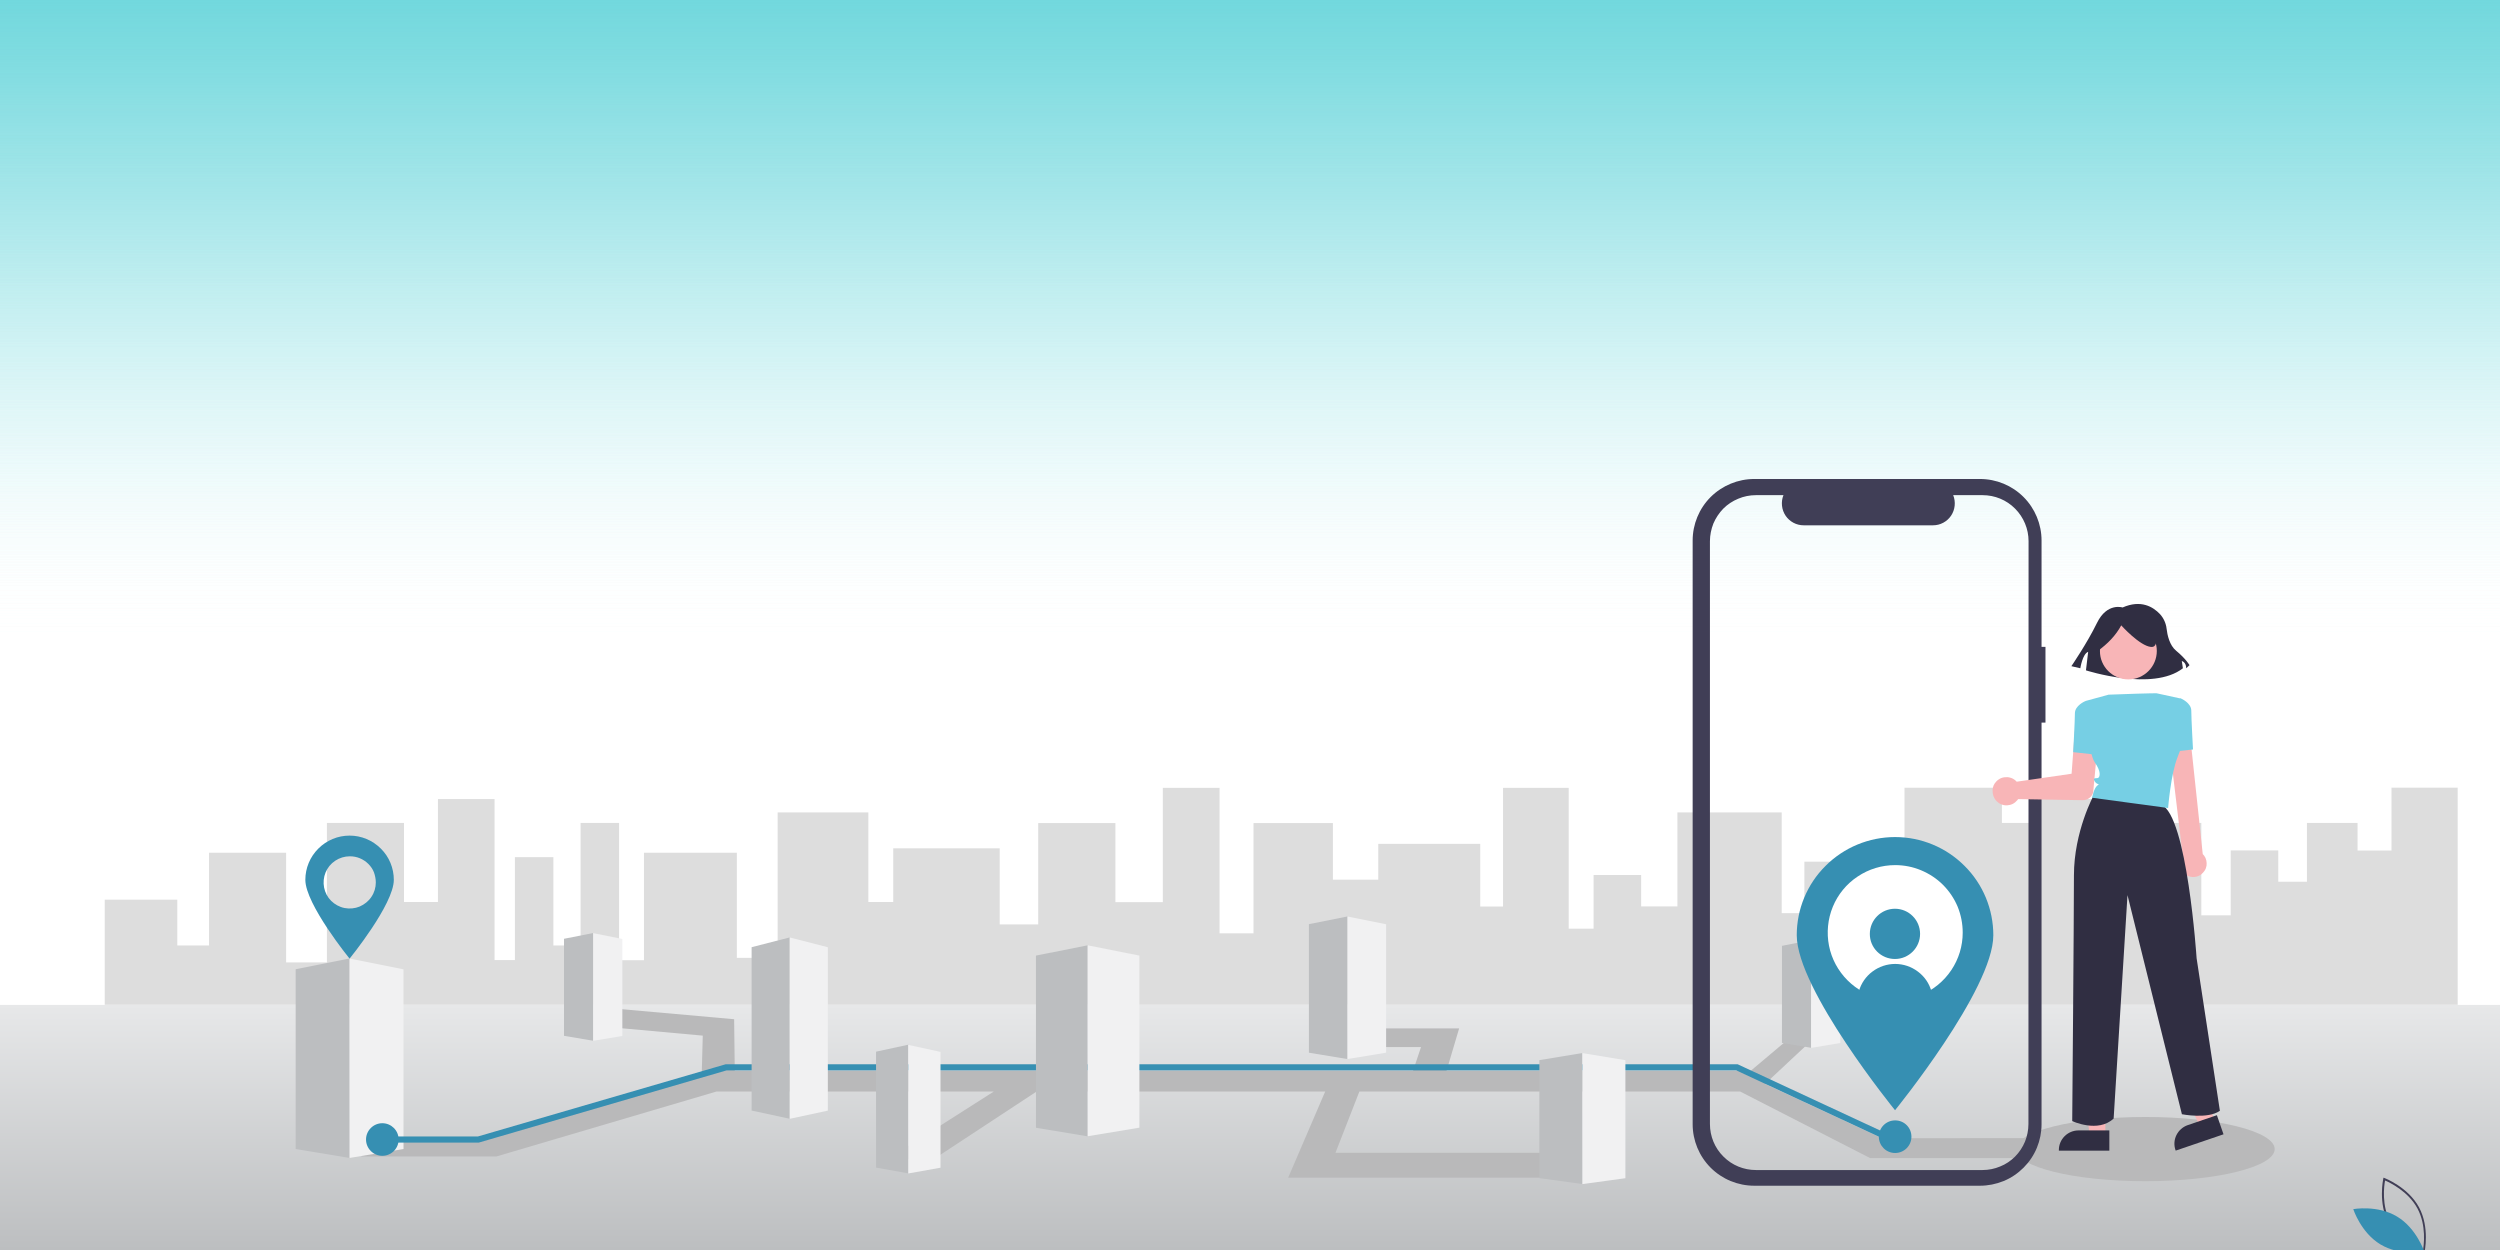 <?xml version="1.0" encoding="utf-8"?>
<!-- Generator: Adobe Illustrator 19.2.0, SVG Export Plug-In . SVG Version: 6.00 Build 0)  -->
<svg version="1.1"
	 id="svg2" sodipodi:docname="Hero-Image.ai" xmlns:cc="http://creativecommons.org/ns#" xmlns:dc="http://purl.org/dc/elements/1.1/" xmlns:inkscape="http://www.inkscape.org/namespaces/inkscape" xmlns:rdf="http://www.w3.org/1999/02/22-rdf-syntax-ns#" xmlns:sodipodi="http://sodipodi.sourceforge.net/DTD/sodipodi-0.dtd" xmlns:svg="http://www.w3.org/2000/svg"
	 xmlns="http://www.w3.org/2000/svg" xmlns:xlink="http://www.w3.org/1999/xlink" x="0px" y="0px" viewBox="0 0 2040 1020"
	 style="enable-background:new 0 0 2040 1020;" xml:space="preserve">
<style type="text/css">
	.st0{fill:url(#path36_1_);}
	.st1{fill:url(#SVGID_2_);}
	.st2{clip-path:url(#SVGID_4_);}
	.st3{fill:url(#path56_1_);}
	.st4{fill:url(#path76_1_);}
	.st5{fill:#B9B9BA;}
	.st6{fill:#DDDDDD;}
	.st7{fill:#BCBEC0;}
	.st8{fill:#F1F1F2;}
	.st9{fill:none;stroke:#368FB2;stroke-width:5;stroke-miterlimit:10;}
	.st10{clip-path:url(#SVGID_6_);}
	.st11{fill:#403E56;}
	.st12{fill:#368FB2;}
	.st13{fill:#FFFFFF;}
	.st14{fill:#F8B5B7;}
	.st15{fill:#302E42;}
	.st16{fill:#76CFE4;}
</style>
<g id="g44">
	<g id="g42">
		<g id="g40">
			<g id="g38">
				
					<linearGradient id="path36_1_" gradientUnits="userSpaceOnUse" x1="600.358" y1="2.147" x2="601.358" y2="2.147" gradientTransform="matrix(0 -615 -615 0 1320 369985)">
					<stop  offset="0" style="stop-color:#FFFFFF"/>
					<stop  offset="1" style="stop-color:#FFFFFF;stop-opacity:0"/>
				</linearGradient>
				<path id="path36" class="st0" d="M-34816,32767h69630.9v-65535H-34816V32767z"/>
			</g>
		</g>
	</g>
</g>
<sodipodi:namedview  bordercolor="#666666" borderopacity="1" gridtolerance="10" guidetolerance="10" id="namedview4" inkscape:pageopacity="0" inkscape:pageshadow="2" inkscape:window-height="480" inkscape:window-width="640" objecttolerance="10" pagecolor="#ffffff">
	</sodipodi:namedview>
<g id="g12">
	<g>
		<g>
			
				<linearGradient id="SVGID_2_" gradientUnits="userSpaceOnUse" x1="1020" y1="200" x2="1020" y2="1020" gradientTransform="matrix(1 0 0 -1 0 1020)">
				<stop  offset="0.355" style="stop-color:#FFFFFF;stop-opacity:0"/>
				<stop  offset="1" style="stop-color:#72D8DD"/>
			</linearGradient>
			<rect id="SVGID_1_" class="st1" width="2040" height="820"/>
		</g>
		<g>
			<defs>
				<rect id="SVGID_3_" width="2040" height="820"/>
			</defs>
			<clipPath id="SVGID_4_">
				<use xlink:href="#SVGID_3_"  style="overflow:visible;"/>
			</clipPath>
			<g id="g14" class="st2">
				<g id="g20">
					<g id="g22">
					</g>
					<g id="g46">
						<g id="g48">
							
								<linearGradient id="path56_1_" gradientUnits="userSpaceOnUse" x1="1020" y1="200" x2="1020" y2="1020" gradientTransform="matrix(1 0 0 -1 0 1020)">
								<stop  offset="0.355" style="stop-color:#FFFFFF;stop-opacity:0"/>
								<stop  offset="1" style="stop-color:#72D8DD"/>
							</linearGradient>
							<path id="path56" class="st3" d="M0,820h2040V0H0V820z"/>
						</g>
					</g>
				</g>
			</g>
		</g>
	</g>
</g>
<g id="g58">
	<g id="g60">
		<g id="g66">
			<g id="g68">
				
					<linearGradient id="path76_1_" gradientUnits="userSpaceOnUse" x1="598.9" y1="2.7" x2="599.9" y2="2.7" gradientTransform="matrix(0 200 -200 0 1560.016 -118960)">
					<stop  offset="0" style="stop-color:#E7E8E9"/>
					<stop  offset="1" style="stop-color:#BCBEC0"/>
				</linearGradient>
				<path id="path76" class="st4" d="M0,1020h2040V820H0V1020z"/>
			</g>
		</g>
	</g>
</g>
<g id="g78" transform="translate(1237.655,68.48)">
	<path id="path80" class="st5" d="M472.6,860.2l19.9,16.3H288.3l-106-54.3h-310.7l-19.5,50H43.5l8.4,20.3h-238.4l30.2-70.3h-235.5
		l-95.2,62.6l-16.9-13.4l77.2-49.2H-653l-179.6,53h-110.1l-0.1-13.7h99.5l178.2-51.5l0.9-33.4l-82.4-7.5l13.6-14.3l94.4,8.4
		l0.5,42.1h553.5l6.5-19.4h-29.6l-3.7-15.2H-47l-10.3,34.7h248.1l31.5-26.5l13.4,6.2L202.6,816l95.3,44.3L472.6,860.2L472.6,860.2z"
		/>
</g>
<g id="g82" transform="translate(1399.769,282.814)">
	<path id="path84" class="st6" d="M551.7,360.1v51.1H524v-22.5h-41.3v48h-23.4v-25.6h-38.8v53h-24v-75.4h-61v49.8h-25.9v-69.4h-49.9
		v19.6h-25.9V360h-79.5v88.6h-16.6v-28.3H72.6v42H54.1v-82.2H-31v76.7h-29.6v-25.6h-38.8V475h-20.3V360.1h-53.6v96.8h-18.6v-51.1
		h-83.2V435h-37v-46.2h-64.8v90h-27.7V360.1h-46.3v93.2h-38.7v-64.5h-63v82.7H-584v-62.1h-86.9v43.8h-20.3v-73.1h-74v118.7h-33.3
		V413h-75.8v87.7h-20.3v-112H-926v100h-22.2v-72.1h-31.4v84h-16.6V369.2h-46.2v84h-27.7v-64.5h-62.9v113.8h-33.3V413h-62.9v75.7
		h-25.9v-37.4h-59.2v85.8h1920V359.9h-54V360.1z"/>
</g>
<g id="g86" transform="translate(168.965,56.309)">
	<path id="path88" class="st7" d="M116.3,888.6l-44-7.3V734.6l44-8.8V888.6z"/>
</g>
<g id="g90" transform="translate(168.965,178.386)">
	<path id="path92" class="st8" d="M116.3,603.8l44,8.8v146.6l-44,7.3V603.8z"/>
</g>
<g id="g94" transform="translate(318.027,128.049)">
	<path id="path96" class="st7" d="M166,721.2l-23.8-4V638l23.8-4.7V721.2z"/>
</g>
<g id="g98" transform="translate(318.027,193.921)">
	<path id="path100" class="st8" d="M166,567.5l23.8,4.8v79.1l-23.8,4V567.5z"/>
</g>
<g id="g102" transform="translate(1063.376,123.71)">
	<path id="path104" class="st7" d="M414.5,731.3l-23.8-4v-79.2l23.8-4.7V731.3z"/>
</g>
<g id="g106" transform="translate(1063.376,189.581)">
	<path id="path108" class="st8" d="M414.5,577.6l23.8,4.8v79.1l-23.8,4V577.6z"/>
</g>
<g id="g110" transform="translate(187.977,67.644)">
	<path id="path112" class="st9" d="M122.7,862.2h79.7l202.1-58.9h824.9l118.1,54.9"/>
</g>
<g id="g114">
	<g>
		<g>
			<defs>
				<rect id="SVGID_5_" x="60" width="1920" height="1020"/>
			</defs>
			<clipPath id="SVGID_6_">
				<use xlink:href="#SVGID_5_"  style="overflow:visible;"/>
			</clipPath>
			<g id="g116" class="st10">
				<g id="g122" transform="translate(1418.027,16.684)">
					<path id="path124" class="st11" d="M532.7,981.1c7.5,14,22.6,21.1,26.4,22.8c0.7-4.1,3-20.6-4.5-34.5
						c-7.5-14-22.6-21.1-26.4-22.8C527.4,950.6,525.1,967.1,532.7,981.1 M560.2,1006l-0.9-0.3c-0.2-0.1-19.2-7.4-28.1-23.9
						c-8.9-16.5-4.5-36.4-4.5-36.6l0.2-0.9l0.9,0.3c0.2,0.1,19.2,7.4,28.1,23.9s4.5,36.4,4.5,36.6L560.2,1006z"/>
				</g>
				<g id="g126" transform="translate(1347.149,61.767)">
					<path id="path128" class="st5" d="M509,875.9c0,14.5-47.3,26.2-105.6,26.2s-105.6-11.7-105.6-26.2s47.3-26.2,105.6-26.2
						C461.8,849.6,509,861.4,509,875.9"/>
				</g>
				<g id="g130" transform="translate(1422.065,20.453)">
					<path id="path132" class="st12" d="M534,972.3c16,9.6,22.2,28.8,22.2,28.8s-19.8,3.5-35.8-6.1s-22.2-28.8-22.2-28.8
						S518,962.6,534,972.3"/>
				</g>
				<g id="g134" transform="translate(1196.406,77.052)">
					<path id="path136" class="st11" d="M458.8,840.2c0,4.9-1,9.8-2.8,14.3c-1.9,4.5-4.6,8.7-8.1,12.2s-7.6,6.3-12.2,8.1
						c-4.5,1.9-9.4,2.9-14.3,2.9h-185c-9.9,0-19.5-3.9-26.5-11c-7.1-7-11-16.6-11-26.5V364.6c0-4.9,1-9.8,2.8-14.4
						c1.9-4.5,4.7-8.7,8.1-12.2c3.5-3.5,7.6-6.2,12.2-8.1c4.5-1.9,9.4-2.9,14.4-2.9h22.5c-1.1,2.7-1.5,5.6-1.2,8.6
						c0.3,2.9,1.3,5.7,2.9,8.1s3.8,4.4,6.4,5.8s5.5,2.1,8.4,2.1h105.5c2.9,0,5.8-0.7,8.4-2.1s4.8-3.4,6.4-5.8s2.6-5.2,2.9-8.1
						s-0.1-5.9-1.2-8.6h24c9.9,0,19.5,3.9,26.5,11c7,7,11,16.6,11,26.5L458.8,840.2z M469.5,450.8V364c0-13.3-5.3-26.1-14.7-35.5
						c-9.4-9.4-22.2-14.7-35.6-14.7H235.1c-13.3,0-26.1,5.3-35.6,14.7c-9.4,9.4-14.7,22.2-14.7,35.5v476.3
						c0,13.3,5.3,26.1,14.7,35.5s22.2,14.7,35.6,14.7h184.1c6.6,0,13.1-1.3,19.3-3.8c6.1-2.5,11.6-6.2,16.3-10.9
						c4.7-4.7,8.4-10.2,10.9-16.3s3.8-12.6,3.8-19.2V512.6h3.2v-61.8H469.5z"/>
				</g>
				<g id="g138" transform="translate(1174.95,192.644)">
					<path id="path140" class="st12" d="M451.6,570.5c0,44.2-80.2,142.8-80.2,142.8s-80.2-98.6-80.2-142.8
						c0-21.2,8.4-41.6,23.5-56.6c15-15,35.4-23.5,56.7-23.5s41.6,8.4,56.7,23.5C443.2,528.9,451.6,549.3,451.6,570.5"/>
				</g>
				<g id="g142" transform="translate(1156.17,194.228)">
					<path id="path144" class="st13" d="M445.4,566.8c0,10.9-3.2,21.5-9.3,30.6c-6.1,9.1-14.7,16.1-24.7,20.3
						c-10.1,4.2-21.2,5.3-31.8,3.1c-10.7-2.1-20.5-7.4-28.2-15.1c-7.7-7.7-13-17.5-15.1-28.2s-1-21.8,3.1-31.8s11.2-18.7,20.3-24.7
						c9.1-6.1,19.7-9.3,30.6-9.3c7.2,0,14.4,1.4,21.1,4.2s12.8,6.8,17.9,11.9c5.1,5.1,9.2,11.2,12,17.9
						C444,552.4,445.4,559.5,445.4,566.8L445.4,566.8z"/>
				</g>
				<g id="g146" transform="translate(1114.686,178.135)">
					<path id="path148" class="st12" d="M431.6,604.4c11.3,0,20.5-9.2,20.5-20.5s-9.2-20.5-20.5-20.5s-20.5,9.2-20.5,20.5
						C411,595.2,420.2,604.4,431.6,604.4"/>
				</g>
				<g id="g150" transform="translate(1137.038,158.374)">
					<path id="path152" class="st12" d="M439,650.5c-8.9,5.6-19.1,8.6-29.6,8.6s-20.8-3-29.6-8.6c1.8-6.4,5.7-12.1,11.1-16.1
						c5.3-4,11.9-6.2,18.5-6.2c6.7,0,13.2,2.2,18.5,6.2C433.3,638.4,437.2,644,439,650.5"/>
				</g>
				<g id="g154" transform="translate(184.96,224.951)">
					<path id="path156" class="st12" d="M121.7,495.1c0,4.2-1.2,8.3-3.6,11.8c-2.3,3.5-5.7,6.2-9.6,7.9c-3.9,1.6-8.2,2-12.3,1.2
						c-4.1-0.8-7.9-2.9-10.9-5.8c-3-3-5-6.8-5.8-10.9s-0.4-8.4,1.2-12.3s4.3-7.2,7.9-9.6c3.5-2.3,7.6-3.6,11.9-3.6
						c2.8,0,5.6,0.5,8.2,1.6s4.9,2.6,6.9,4.6s3.6,4.3,4.6,6.9C121.1,489.5,121.7,492.3,121.7,495.1L121.7,495.1z M125.8,467.5
						c-6.8-6.8-15.9-10.6-25.5-10.6s-18.7,3.8-25.5,10.6c-6.8,6.8-10.6,15.9-10.6,25.5c0,19.9,36.1,64.3,36.1,64.3
						s36.1-44.3,36.1-64.3C136.4,483.4,132.6,474.2,125.8,467.5"/>
				</g>
				<g id="g158" transform="translate(1175.718,285.468)">
					<path id="path160" class="st14" d="M451.9,353.9c0.9-1.3,2-2.5,3.4-3.4c1.3-0.9,2.9-1.5,4.5-1.7s3.2-0.2,4.8,0.3
						c1.6,0.4,3,1.2,4.2,2.2c0.4,0.3,0.8,0.7,1.1,1.1l44.8-6.5l2.5-33.7c0.2-2.6,1.4-5,3.4-6.7s4.5-2.5,7.1-2.3s5,1.4,6.7,3.4
						s2.5,4.5,2.3,7.1c0,0.1,0,0.1,0,0.2l-4.4,47.3v0.1c-0.6,1.8-1.7,3.4-3.2,4.5s-3.4,1.7-5.3,1.7l-52.7-0.9
						c-0.2,0.3-0.4,0.6-0.7,0.9c-1,1.2-2.3,2.3-3.7,3c-1.4,0.7-3,1.1-4.6,1.2s-3.2-0.2-4.7-0.8c-1.5-0.6-2.8-1.5-4-2.7
						c-0.2-0.2-0.4-0.5-0.6-0.7c-1.5-1.9-2.4-4.2-2.5-6.6C450,358.3,450.6,355.9,451.9,353.9"/>
				</g>
				<g id="g162" transform="translate(1243.483,70.11)">
					<path id="path164" class="st14" d="M474.5,856.4h-12.8l-6.1-49.3h18.9V856.4z"/>
				</g>
				<g id="g166" transform="translate(1245.927,60.823)">
					<path id="path168" class="st15" d="M475.3,878.1h-41.2v-0.5c0-4.3,1.7-8.3,4.7-11.3s7.1-4.7,11.3-4.7l0,0h25.2V878.1z"/>
				</g>
				<g id="g170" transform="translate(1310.471,78.795)">
					<path id="path172" class="st14" d="M496.8,836.1l-12.1,4.1L463,795.5l17.9-6.1L496.8,836.1z"/>
				</g>
				<g id="g174" transform="translate(1315.785,70.795)">
					<path id="path176" class="st15" d="M498.6,854.8l-39,13.3l-0.2-0.5c-1.4-4-1.1-8.4,0.8-12.2s5.2-6.7,9.2-8.1l0,0l23.8-8.1
						L498.6,854.8z"/>
				</g>
				<g id="g178" transform="translate(1254.039,393.203)">
					<path id="path180" class="st15" d="M478,102.5c0,0-12.7-4.2-20.9,12.6c-8.2,16.8-20.9,35.3-20.9,35.3l7.3,1.7
						c0,0,1.8-11.8,6.4-13.4l-1.8,15.1c0,0,54.5,17.6,79.1-1.7l-0.9-5.9c0,0,3.6,0.8,3.6,5.9l2.7-2.5c0,0-2.7-5-10.9-11.8
						c-5.4-4.4-7.2-12.8-7.8-18c-0.5-4.4-2.4-8.6-5.4-11.9C502.9,102,493,95.9,478,102.5"/>
				</g>
				<g id="g182" transform="translate(1257.556,349.194)">
					<path id="path184" class="st14" d="M479.2,205.2c12.8,0,23.2-10.4,23.2-23.2s-10.4-23.2-23.2-23.2c-12.8,0-23.2,10.4-23.2,23.2
						C455.9,194.8,466.4,205.2,479.2,205.2"/>
				</g>
				<g id="g186" transform="translate(1234.321,334.852)">
					<path id="path188" class="st16" d="M471.4,238.7l-4.2-1.4c0,0-8.4,3.5-8.4,9.9c0,6.3-1.4,31.7-1.4,31.7l19,2.1L471.4,238.7z"/>
				</g>
				<g id="g190" transform="translate(1291.032,231.045)">
					<path id="path192" class="st14" d="M490.3,480.9c-1.8-2-2.7-4.5-2.8-7.1c0-2.6,0.9-5.2,2.5-7.2l-11.9-99.3
						c-0.1-2.3,0.7-4.6,2.3-6.4c1.6-1.7,3.8-2.8,6.1-2.9c2.3-0.1,4.6,0.7,6.4,2.3c1.7,1.6,2.8,3.8,2.9,6.1v0.1l10.6,99.4
						c0.4,0.4,0.7,0.8,1.1,1.2c0.9,1.2,1.5,2.5,1.8,3.9s0.4,2.9,0.2,4.3c-0.2,1.4-0.7,2.8-1.5,4s-1.8,2.3-2.9,3.2
						c-0.1,0.1-0.2,0.2-0.4,0.3c-1.4,0.9-2.9,1.5-4.5,1.7s-3.3,0.1-4.8-0.4C493.4,483.5,491.7,482.4,490.3,480.9"/>
				</g>
				<g id="g194" transform="translate(1282.886,304.771)">
					<path id="path196" class="st16" d="M487.6,308.9l19-2.1c0,0-1.4-25.3-1.4-31.7c0-6.3-8.4-9.9-8.4-9.9l-4.2,1.4L487.6,308.9z"/>
				</g>
				<g id="g198" transform="translate(1236.433,278.411)">
					<path id="path200" class="st15" d="M472.1,370.4c0,0-16.2,29.6-16.2,65.5s-1.4,200.5-1.4,200.5s21.1,9.9,33.8-2.1L499.6,452
						L544,630.8c0,0,21.1,4.2,31-2.8l-19-124.5c0,0-7.7-116.8-28.9-125.3C505.9,369.7,472.1,370.4,472.1,370.4"/>
				</g>
				<g id="g202" transform="translate(1238.725,366.499)">
					<path id="path204" class="st15" d="M472.9,164.8c8.2-5.9,14.9-12.8,19.3-21c0,0,15.1,16.8,24.3,17.6s0.8-20.1,0.8-20.1
						l-16.8-4.2l-15.9,1.7l-12.6,8.4L472.9,164.8z"/>
				</g>
				<g id="g206" transform="translate(1274.984,340.659)">
					<path id="path208" class="st16" d="M485,225.1c0,0,0.7-0.4-39.4,1.1l-16.8,4.6l-2.2,0.6c0,0,2.1,42.2,7.7,50
						c5.6,7.7,4.2,12,2.8,12.7c-1.4,0.7-4.9-0.7-2.8,2.8s4.9,1.4,2.1,3.5s-4.2,9.9-4.2,9.9l62,8.4c0,0,2.1-27.4,7.7-41.5
						s7-19.7,7-19.7l-4.2-28.1L485,225.1z"/>
				</g>
				<g id="g210" transform="translate(438.316,80.315)">
					<path id="path212" class="st7" d="M206.1,832.6l-31.1-6.7V692.6l31.1-8V832.6z"/>
				</g>
				<g id="g214" transform="translate(438.316,191.255)">
					<path id="path216" class="st8" d="M206.1,573.7l31.1,8V715l-31.1,6.7V573.7z"/>
				</g>
				<g id="g218" transform="translate(510.855,46.868)">
					<path id="path220" class="st7" d="M230.3,910.6l-26.3-4.7v-94.6l26.3-5.7V910.6z"/>
				</g>
				<g id="g222" transform="translate(510.855,125.544)">
					<path id="path224" class="st8" d="M230.3,727.1l26.3,5.7v94.5l-26.3,4.7V727.1z"/>
				</g>
				<g id="g226" transform="translate(779.669,116.809)">
					<path id="path228" class="st7" d="M319.9,747.4l-31.5-5.2V637.3l31.5-6.3V747.4z"/>
				</g>
				<g id="g230" transform="translate(779.669,204.073)">
					<path id="path232" class="st8" d="M319.9,543.8l31.5,6.3v104.8l-31.5,5.2V543.8z"/>
				</g>
				<g id="g234" transform="translate(923.429,40.368)">
					<path id="path236" class="st7" d="M367.8,925.8l-35.1-4.8v-96.3l35.1-5.8V925.8z"/>
				</g>
				<g id="g238" transform="translate(923.429,120.515)">
					<path id="path240" class="st8" d="M367.8,738.8l35.1,5.8v96.3l-35.1,4.8V738.8z"/>
				</g>
				<g id="g242" transform="translate(620.64,69.563)">
					<path id="path244" class="st7" d="M266.9,857.7l-42.2-7V710.2l42.2-8.4V857.7z"/>
				</g>
				<g id="g246" transform="translate(620.64,186.471)">
					<path id="path248" class="st8" d="M266.9,584.9l42.2,8.4v140.4l-42.2,7V584.9z"/>
				</g>
				<g id="g250" transform="translate(198.977,67.644)">
					<path id="path252" class="st12" d="M126.3,862.2c0,7.4-6,13.3-13.3,13.3s-13.3-6-13.3-13.3s6-13.3,13.3-13.3
						S126.3,854.8,126.3,862.2"/>
				</g>
				<g id="g254" transform="translate(1124.83,69.34)">
					<path id="path256" class="st12" d="M434.9,858.2c0,7.4-6,13.3-13.3,13.3c-7.4,0-13.3-6-13.3-13.3c0-7.4,6-13.3,13.3-13.3
						C429,844.9,434.9,850.8,434.9,858.2"/>
				</g>
			</g>
		</g>
	</g>
</g>
</svg>
